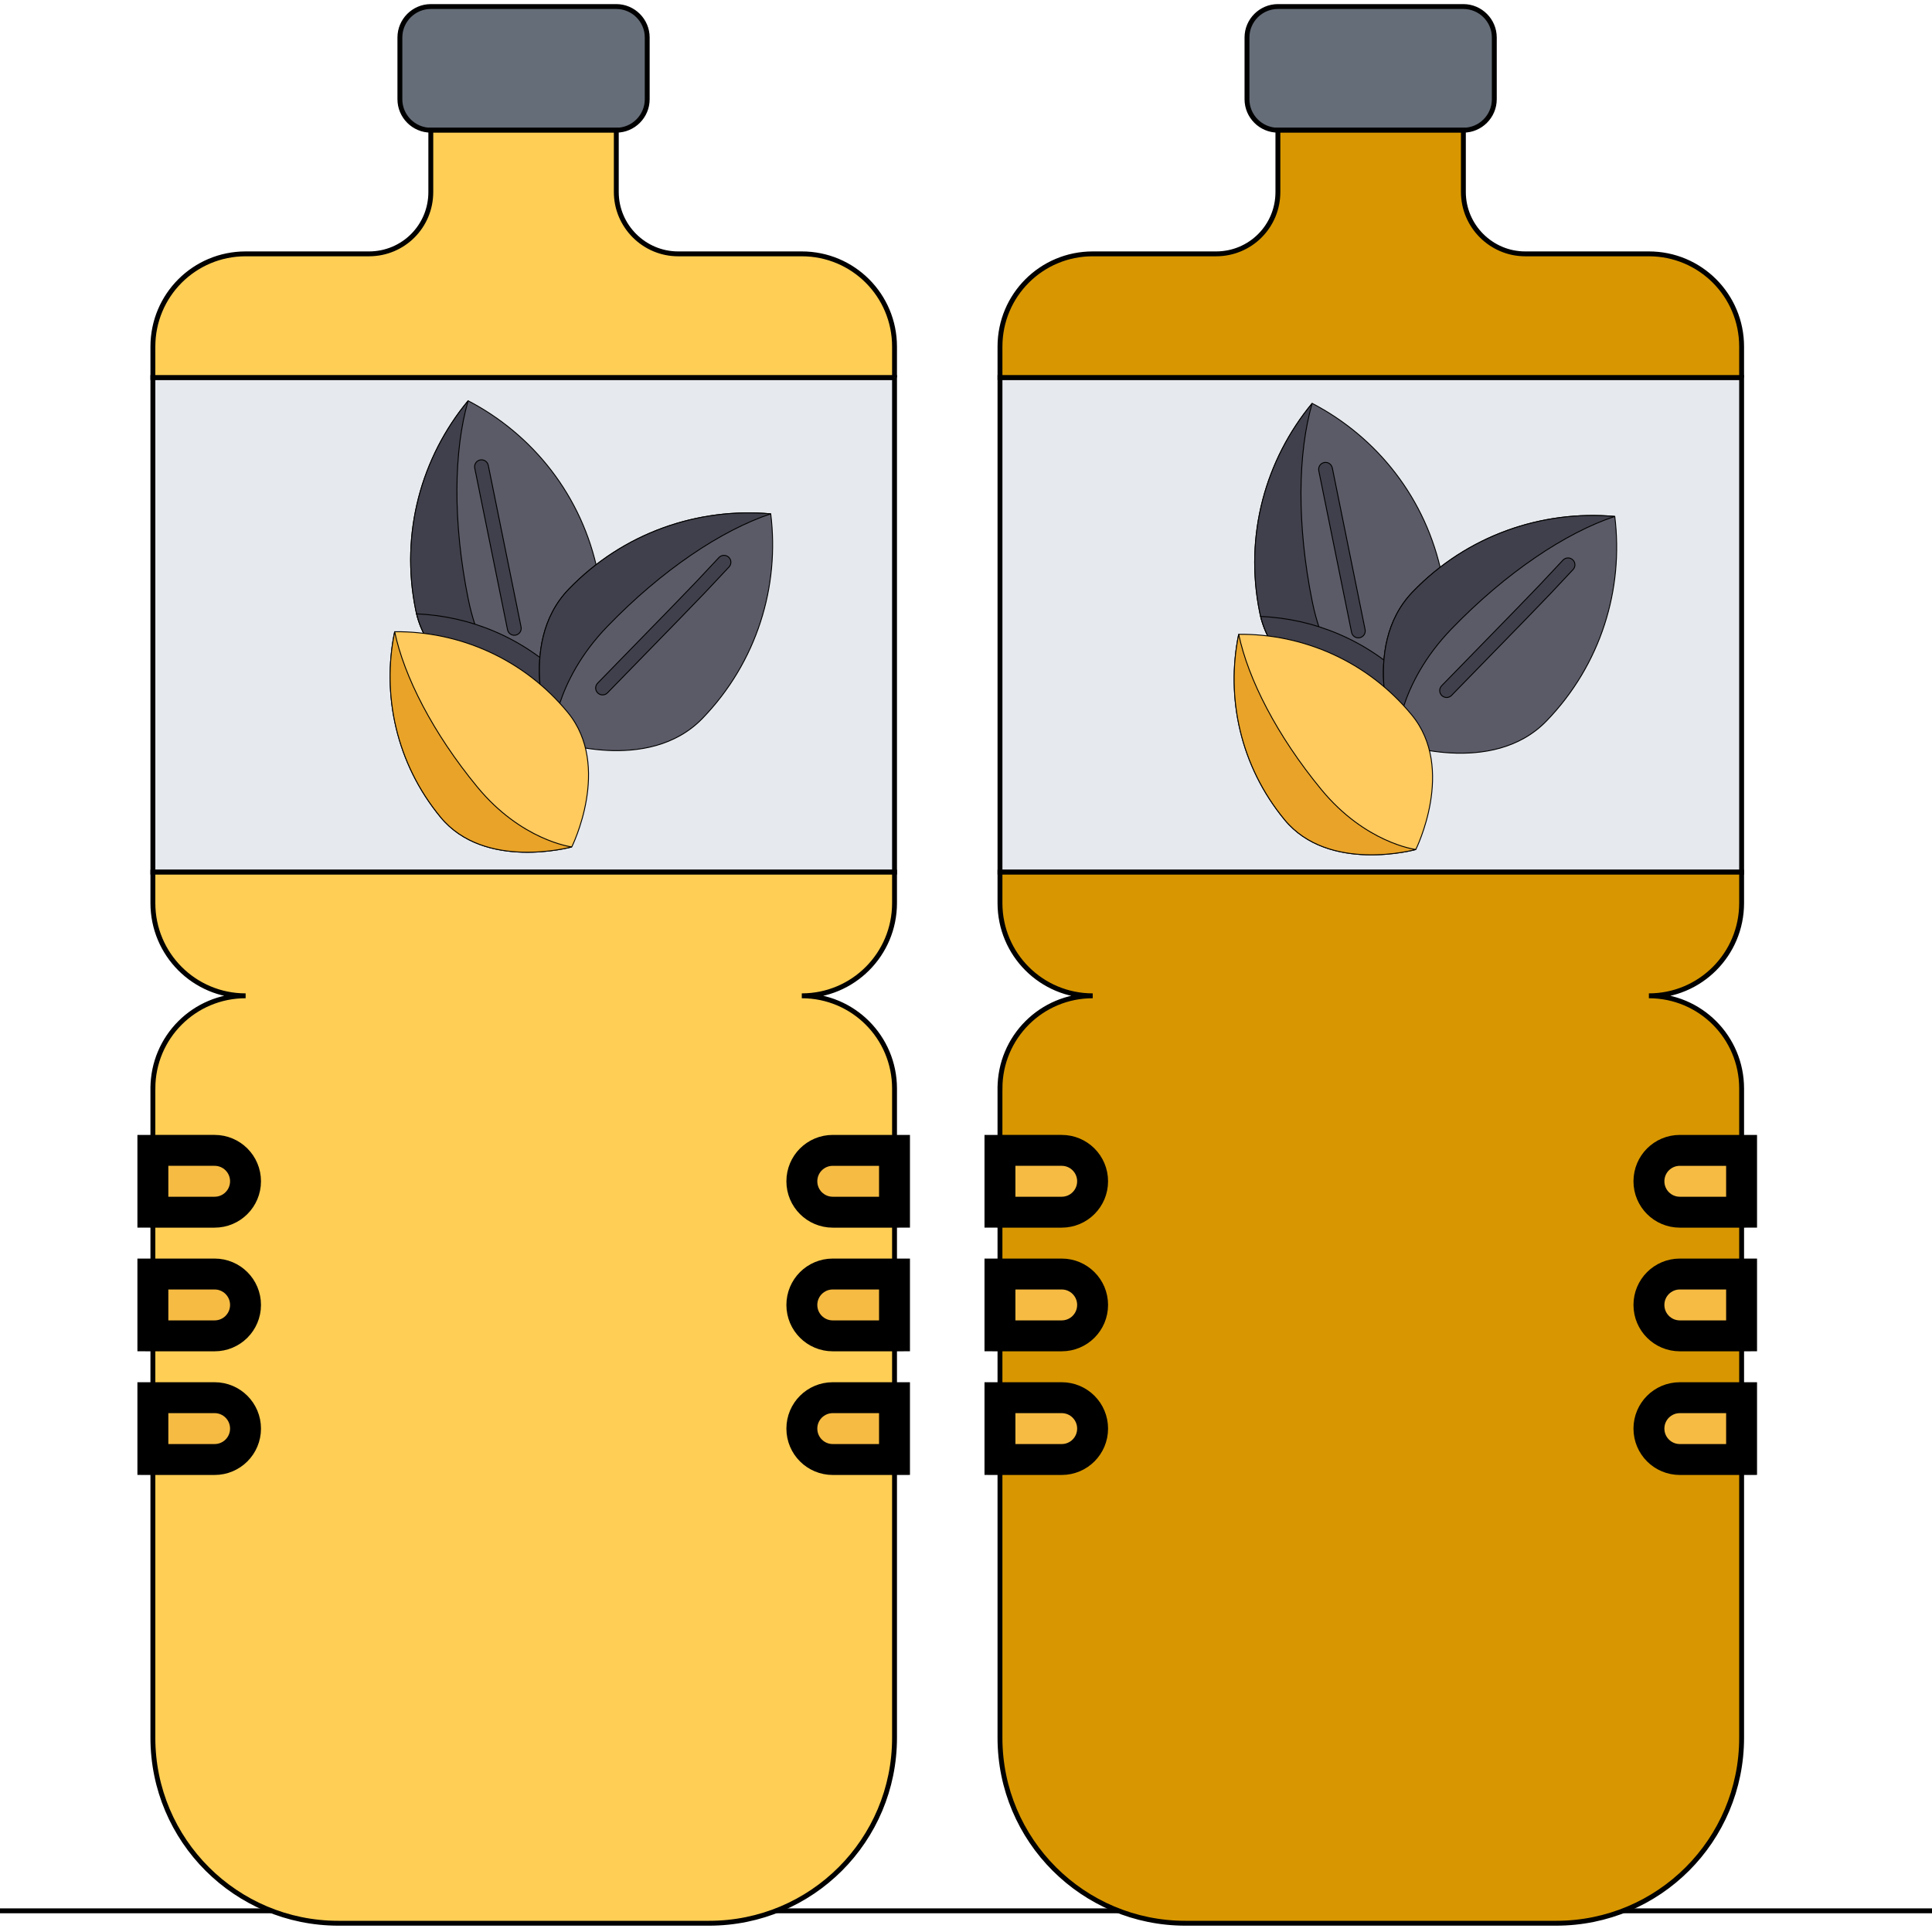 <svg width="512" height="512" xmlns="http://www.w3.org/2000/svg">
 <!-- Created with Method Draw - http://github.com/duopixel/Method-Draw/ -->

 <g>
  <title>background</title>
  <rect fill="none" id="canvas_background" height="514" width="514" y="-1" x="-1"/>
  <g display="none" overflow="visible" y="0" x="0" height="100%" width="100%" id="canvasGrid">
   <rect fill="url(#gridpattern)" stroke-width="0" y="0" x="0" height="100%" width="100%"/>
  </g>
 </g>
 <g>
  <title>Layer 1</title>
  <!-- Created with Method Draw - http://github.com/duopixel/Method-Draw/ -->
  <g stroke="null" id="svg_119">
   <g stroke="null" transform="matrix(1.292,0,0,1.292,-35.695,-101.633) " id="svg_116">
    <title stroke="null" transform="translate(0,-1.19) translate(15.548,0) translate(-10.577,-1.322) translate(-79.922,-14.609) translate(-2007,-2016) translate(2048,0) translate(0,2102.726) ">background</title>
    <rect stroke="null" x="-34.951" y="68.604" width="514" height="402" id="svg_114" fill="none"/>
    <g stroke="null" id="svg_113" display="none">
     <rect stroke="null" id="svg_117" width="512" height="512" x="-33.951" y="69.604" stroke-width="0" fill="url(#gridpattern)"/>
    </g>
   </g>
   <g stroke="null" transform="matrix(1.292,0,0,1.292,-35.695,-101.633) " id="svg_118">
    <title stroke="null" transform="translate(0,-1.19) translate(15.548,0) translate(-10.577,-1.322) translate(-79.922,-14.609) translate(-2007,-2016) translate(2048,0) translate(0,2102.726) ">Layer 1</title>
    <g stroke="null" id="svg_101">
     <path stroke="null" d="m135.018,156.097l-76.03,0l0,101.458l76.03,0l76.093,0l0,-101.458l-76.093,0z" fill="#e6e9ed" id="svg_112"/>
     <path stroke="null" d="m154.041,80.004c3.488,0 6.341,2.853 6.341,6.341l0,12.682c0,3.488 -2.853,6.341 -6.341,6.341l-38.047,0c-3.488,0 -6.341,-2.853 -6.341,-6.341l0,-12.682c0,-3.488 2.853,-6.341 6.341,-6.341l38.047,0z" fill="#656d78" id="svg_111"/>
     <path stroke="null" d="m58.988,301.942c0,-10.526 8.497,-19.023 19.023,-19.023c-10.526,0 -19.023,-8.497 -19.023,-19.023l0,-6.341l76.03,0l76.093,0l0,6.341c0,10.526 -8.497,19.023 -19.023,19.023c10.526,0 19.023,8.497 19.023,19.023l0,12.682l0,25.364l0,25.364l0,69.752c0,21.052 -16.994,38.047 -38.047,38.047l-76.03,0c-20.989,0 -38.047,-16.994 -38.047,-38.047l0,-69.752l0,-25.364l0,-25.364l0,-12.682z" fill="#ffce54" id="svg_110"/>
     <path stroke="null" d="m211.111,156.097l-76.093,0l-76.03,0l0,-6.341c0,-10.526 8.497,-19.023 19.023,-19.023l25.301,0c7.032,0 12.682,-5.644 12.682,-12.682l0,-12.682l38.047,0l0,12.682c0,6.975 5.707,12.682 12.682,12.682l25.364,0c10.526,0 19.023,8.497 19.023,19.023l0,6.341z" fill="#ffce54" id="svg_109"/>
     <g stroke="null" fill="#f6bb42" id="svg_102" transform="matrix(6.341,0,0,6.341,-93.878,-161.295) ">
      <path stroke="null" d="m48.097,77.053l0,-1.998c-0.001,0 -0.002,-0.001 -0.003,-0.001l-1.994,0c-0.553,0 -1,0.447 -1,1s0.447,1 1,1l1.994,0c0.001,0 0.002,-0.001 0.003,-0.001z" id="svg_108"/>
      <path stroke="null" d="m48.097,81.053l0,-1.998c-0.001,0 -0.002,-0.001 -0.003,-0.001l-1.994,0c-0.553,0 -1,0.447 -1,1s0.447,1 1,1l1.994,0c0.001,0 0.002,-0.001 0.003,-0.001z" id="svg_107"/>
      <path stroke="null" d="m48.097,85.053l0,-1.998c-0.001,0 -0.002,-0.001 -0.003,-0.001l-1.994,0c-0.553,0 -1,0.447 -1,1s0.447,1 1,1l1.994,0c0.001,0 0.002,-0.001 0.003,-0.001z" id="svg_106"/>
      <path stroke="null" d="m24.107,83.055l0,1.998c0.001,0 0.002,0.001 0.003,0.001l1.994,0c0.553,0 1,-0.447 1,-1s-0.447,-1 -1,-1l-1.994,0c-0.001,0 -0.002,0.001 -0.003,0.001z" id="svg_105"/>
      <path stroke="null" d="m24.107,79.055l0,1.998c0.001,0 0.002,0.001 0.003,0.001l1.994,0c0.553,0 1,-0.447 1,-1s-0.447,-1 -1,-1l-1.994,0c-0.001,0 -0.002,0.001 -0.003,0.001z" id="svg_104"/>
      <path stroke="null" d="m24.107,75.055l0,1.998c0.001,0 0.002,0.001 0.003,0.001l1.994,0c0.553,0 1,-0.447 1,-1s-0.447,-1 -1,-1l-1.994,0c-0.001,0 -0.002,0.001 -0.003,0.001z" id="svg_103"/>
     </g>
    </g>
    <g stroke="null" id="svg_86">
     <g stroke="null" id="svg_87" transform="matrix(0.189,0,0,0.189,-697.138,-529.636) ">
      <g stroke="null" id="svg_95">
       <path stroke="null" d="m4446.346,3954.192c-18.14,21.2 -35.7,33.74 -35.7,33.74s-104.01,-23.21 -123.78,-103.19c-0.37,-1.45 -0.7,-2.93 -1,-4.42c-16.95,-83.56 6.5,-165.92 56.92,-226.87c70.18,36.48 123.88,103.19 140.83,186.75c9.46,46.62 -14.36,87.22 -37.27,113.99z" fill="#5B5B68" id="svg_100"/>
       <path stroke="null" d="m4342.919,3868.738c16.819,82.904 66.938,118.629 67.715,119.181c-1.662,-0.373 -107.95,-24.703 -124.769,-107.606c-16.952,-83.557 6.506,-165.912 56.926,-226.87c-15.63,53.9 -16.824,131.738 0.128,215.295z" fill="#40404C" id="svg_99"/>
       <path stroke="null" d="m4392.891,3907.966c-3.494,0 -6.621,-2.454 -7.342,-6.01l-35.594,-175.442c-0.824,-4.06 1.799,-8.018 5.859,-8.841c4.058,-0.826 8.018,1.799 8.841,5.859l35.593,175.441c0.824,4.06 -1.799,8.018 -5.859,8.841c-0.502,0.103 -1.004,0.152 -1.498,0.152z" fill="#40404C" id="svg_98"/>
       <g stroke="null" id="svg_96">
        <path stroke="null" d="m4446.346,3954.192c-18.14,21.2 -35.7,33.74 -35.7,33.74s-104.01,-23.21 -123.78,-103.19c58.4,2.39 115.71,25.93 159.48,69.45z" fill="#40404C" id="svg_97"/>
       </g>
      </g>
      <g stroke="null" id="svg_91">
       <path stroke="null" d="m4452.042,3857.889c-59.225,61.332 -17.915,163.794 -17.915,163.794s103.843,37.703 163.068,-23.629c59.224,-61.332 83.739,-143.384 74.007,-221.882c-78.791,-6.983 -159.936,20.385 -219.16,81.717z" fill="#5B5B68" id="svg_94"/>
       <path stroke="null" d="m4493.924,3898.325c-58.761,60.853 -59.78,122.392 -59.795,123.345c-0.635,-1.581 -40.845,-102.932 17.916,-163.785c59.224,-61.332 140.366,-88.693 219.166,-81.713c-53.263,17.679 -118.063,60.821 -177.287,122.153z" fill="#40404C" id="svg_93"/>
       <path stroke="null" d="m4488.686,3972.681c-1.888,0 -3.776,-0.708 -5.234,-2.129c-2.966,-2.891 -3.027,-7.64 -0.136,-10.605l79.297,-81.353l26.841,-27.796l25.549,-27.223c2.834,-3.02 7.581,-3.17 10.601,-0.336c3.021,2.834 3.171,7.581 0.336,10.601l-25.585,27.262c-0.024,0.026 -0.049,0.052 -0.074,0.078l-26.902,27.86l-79.322,81.377c-1.469,1.507 -3.419,2.264 -5.371,2.264z" fill="#40404C" id="svg_92"/>
      </g>
      <g stroke="null" id="svg_88">
       <path stroke="null" d="m4312.858,4105.329c48.017,58.349 142.413,32.334 142.413,32.334s43.697,-87.624 -4.32,-145.973c-48.016,-58.349 -117.787,-88.23 -187.89,-87.597c-14.114,68.67 1.781,142.887 49.797,201.236z" fill="#FFCA5E" id="svg_90"/>
       <path stroke="null" d="m4352.697,4072.539c47.641,57.893 101.725,65.011 102.563,65.121c-1.456,0.399 -94.764,25.559 -142.405,-32.334c-48.016,-58.349 -63.905,-132.563 -49.792,-201.242c10.181,48.687 41.618,110.106 89.634,168.455z" fill="#E8A328" id="svg_89"/>
      </g>
     </g>
    </g>
    <g stroke="null" id="svg_74">
     <path stroke="null" d="m308.77,156.097l-76.03,0l0,101.458l76.03,0l76.093,0l0,-101.458l-76.093,0z" fill="#e6e9ed" id="svg_85"/>
     <path stroke="null" d="m327.793,80.004c3.488,0 6.341,2.853 6.341,6.341l0,12.682c0,3.488 -2.853,6.341 -6.341,6.341l-38.047,0c-3.488,0 -6.341,-2.853 -6.341,-6.341l0,-12.682c0,-3.488 2.853,-6.341 6.341,-6.341l38.047,0z" fill="#656d78" id="svg_84"/>
     <path stroke="null" d="m232.74,301.942c0,-10.526 8.497,-19.023 19.023,-19.023c-10.526,0 -19.023,-8.497 -19.023,-19.023l0,-6.341l76.03,0l76.093,0l0,6.341c0,10.526 -8.497,19.023 -19.023,19.023c10.526,0 19.023,8.497 19.023,19.023l0,12.682l0,25.364l0,25.364l0,69.752c0,21.052 -16.994,38.047 -38.047,38.047l-76.03,0c-20.989,0 -38.047,-16.994 -38.047,-38.047l0,-69.752l0,-25.364l0,-25.364l0,-12.682z" fill="#d89700" id="svg_83"/>
     <path stroke="null" d="m384.863,156.097l-76.093,0l-76.03,0l0,-6.341c0,-10.526 8.497,-19.023 19.023,-19.023l25.301,0c7.032,0 12.682,-5.644 12.682,-12.682l0,-12.682l38.047,0l0,12.682c0,6.975 5.707,12.682 12.682,12.682l25.364,0c10.526,0 19.023,8.497 19.023,19.023l0,6.341z" fill="#d89700" id="svg_82"/>
     <g stroke="null" fill="#f6bb42" id="svg_75" transform="matrix(6.341,0,0,6.341,-93.878,-161.295) ">
      <path stroke="null" d="m75.498,77.053l0,-1.998c-0.001,0 -0.002,-0.001 -0.003,-0.001l-1.994,0c-0.553,0 -1,0.447 -1,1s0.447,1 1,1l1.994,0c0.001,0 0.002,-0.001 0.003,-0.001z" id="svg_81"/>
      <path stroke="null" d="m75.498,81.053l0,-1.998c-0.001,0 -0.002,-0.001 -0.003,-0.001l-1.994,0c-0.553,0 -1,0.447 -1,1s0.447,1 1,1l1.994,0c0.001,0 0.002,-0.001 0.003,-0.001z" id="svg_80"/>
      <path stroke="null" d="m75.498,85.053l0,-1.998c-0.001,0 -0.002,-0.001 -0.003,-0.001l-1.994,0c-0.553,0 -1,0.447 -1,1s0.447,1 1,1l1.994,0c0.001,0 0.002,-0.001 0.003,-0.001z" id="svg_79"/>
      <path stroke="null" d="m51.508,83.055l0,1.998c0.001,0 0.002,0.001 0.003,0.001l1.994,0c0.553,0 1,-0.447 1,-1s-0.447,-1 -1,-1l-1.994,0c-0.001,0 -0.002,0.001 -0.003,0.001z" id="svg_78"/>
      <path stroke="null" d="m51.508,79.055l0,1.998c0.001,0 0.002,0.001 0.003,0.001l1.994,0c0.553,0 1,-0.447 1,-1s-0.447,-1 -1,-1l-1.994,0c-0.001,0 -0.002,0.001 -0.003,0.001z" id="svg_77"/>
      <path stroke="null" d="m51.508,75.055l0,1.998c0.001,0 0.002,0.001 0.003,0.001l1.994,0c0.553,0 1,-0.447 1,-1s-0.447,-1 -1,-1l-1.994,0c-0.001,0 -0.002,0.001 -0.003,0.001z" id="svg_76"/>
     </g>
    </g>
    <g stroke="null" id="svg_59">
     <g stroke="null" id="svg_60" transform="matrix(0.189,0,0,0.189,-697.138,-529.636) ">
      <g stroke="null" id="svg_68">
       <path stroke="null" d="m5362.354,3956.999c-18.14,21.2 -35.7,33.74 -35.7,33.74s-104.01,-23.21 -123.78,-103.19c-0.37,-1.45 -0.7,-2.93 -1,-4.42c-16.95,-83.56 6.5,-165.92 56.92,-226.87c70.18,36.48 123.88,103.19 140.83,186.75c9.46,46.62 -14.36,87.22 -37.27,113.99z" fill="#5B5B68" id="svg_73"/>
       <path stroke="null" d="m5258.927,3871.545c16.819,82.904 66.938,118.629 67.715,119.181c-1.662,-0.373 -107.95,-24.703 -124.769,-107.606c-16.952,-83.557 6.506,-165.912 56.926,-226.87c-15.63,53.9 -16.824,131.738 0.128,215.295z" fill="#40404C" id="svg_72"/>
       <path stroke="null" d="m5308.899,3910.773c-3.494,0 -6.621,-2.454 -7.342,-6.01l-35.594,-175.442c-0.824,-4.06 1.799,-8.018 5.859,-8.841c4.058,-0.826 8.018,1.799 8.841,5.859l35.593,175.441c0.824,4.06 -1.799,8.018 -5.859,8.841c-0.502,0.103 -1.004,0.152 -1.498,0.152z" fill="#40404C" id="svg_71"/>
       <g stroke="null" id="svg_69">
        <path stroke="null" d="m5362.354,3956.999c-18.14,21.2 -35.7,33.74 -35.7,33.74s-104.01,-23.21 -123.78,-103.19c58.4,2.39 115.71,25.93 159.48,69.45z" fill="#40404C" id="svg_70"/>
       </g>
      </g>
      <g stroke="null" id="svg_64">
       <path stroke="null" d="m5368.05,3860.696c-59.225,61.332 -17.915,163.794 -17.915,163.794s103.843,37.703 163.068,-23.629c59.224,-61.332 83.739,-143.384 74.007,-221.882c-78.791,-6.983 -159.936,20.385 -219.16,81.717z" fill="#5B5B68" id="svg_67"/>
       <path stroke="null" d="m5409.932,3901.132c-58.761,60.853 -59.78,122.392 -59.795,123.345c-0.635,-1.581 -40.845,-102.932 17.916,-163.785c59.224,-61.332 140.366,-88.693 219.166,-81.713c-53.263,17.679 -118.063,60.821 -177.287,122.153z" fill="#40404C" id="svg_66"/>
       <path stroke="null" d="m5404.694,3975.488c-1.888,0 -3.776,-0.708 -5.234,-2.129c-2.966,-2.891 -3.027,-7.64 -0.136,-10.605l79.297,-81.353l26.841,-27.796l25.549,-27.223c2.834,-3.02 7.581,-3.17 10.601,-0.336c3.021,2.834 3.171,7.581 0.336,10.601l-25.585,27.262c-0.024,0.026 -0.049,0.052 -0.074,0.078l-26.902,27.86l-79.322,81.377c-1.469,1.507 -3.419,2.264 -5.371,2.264z" fill="#40404C" id="svg_65"/>
      </g>
      <g stroke="null" id="svg_61">
       <path stroke="null" d="m5228.866,4108.136c48.017,58.349 142.413,32.334 142.413,32.334s43.697,-87.624 -4.32,-145.973c-48.016,-58.349 -117.787,-88.23 -187.89,-87.597c-14.114,68.67 1.781,142.887 49.797,201.236z" fill="#FFCA5E" id="svg_63"/>
       <path stroke="null" d="m5268.705,4075.346c47.641,57.893 101.725,65.011 102.563,65.121c-1.456,0.399 -94.764,25.559 -142.405,-32.334c-48.016,-58.349 -63.905,-132.563 -49.792,-201.242c10.181,48.687 41.618,110.106 89.634,168.455z" fill="#E8A328" id="svg_62"/>
      </g>
     </g>
    </g>
   </g>
  </g>
 </g>
</svg>